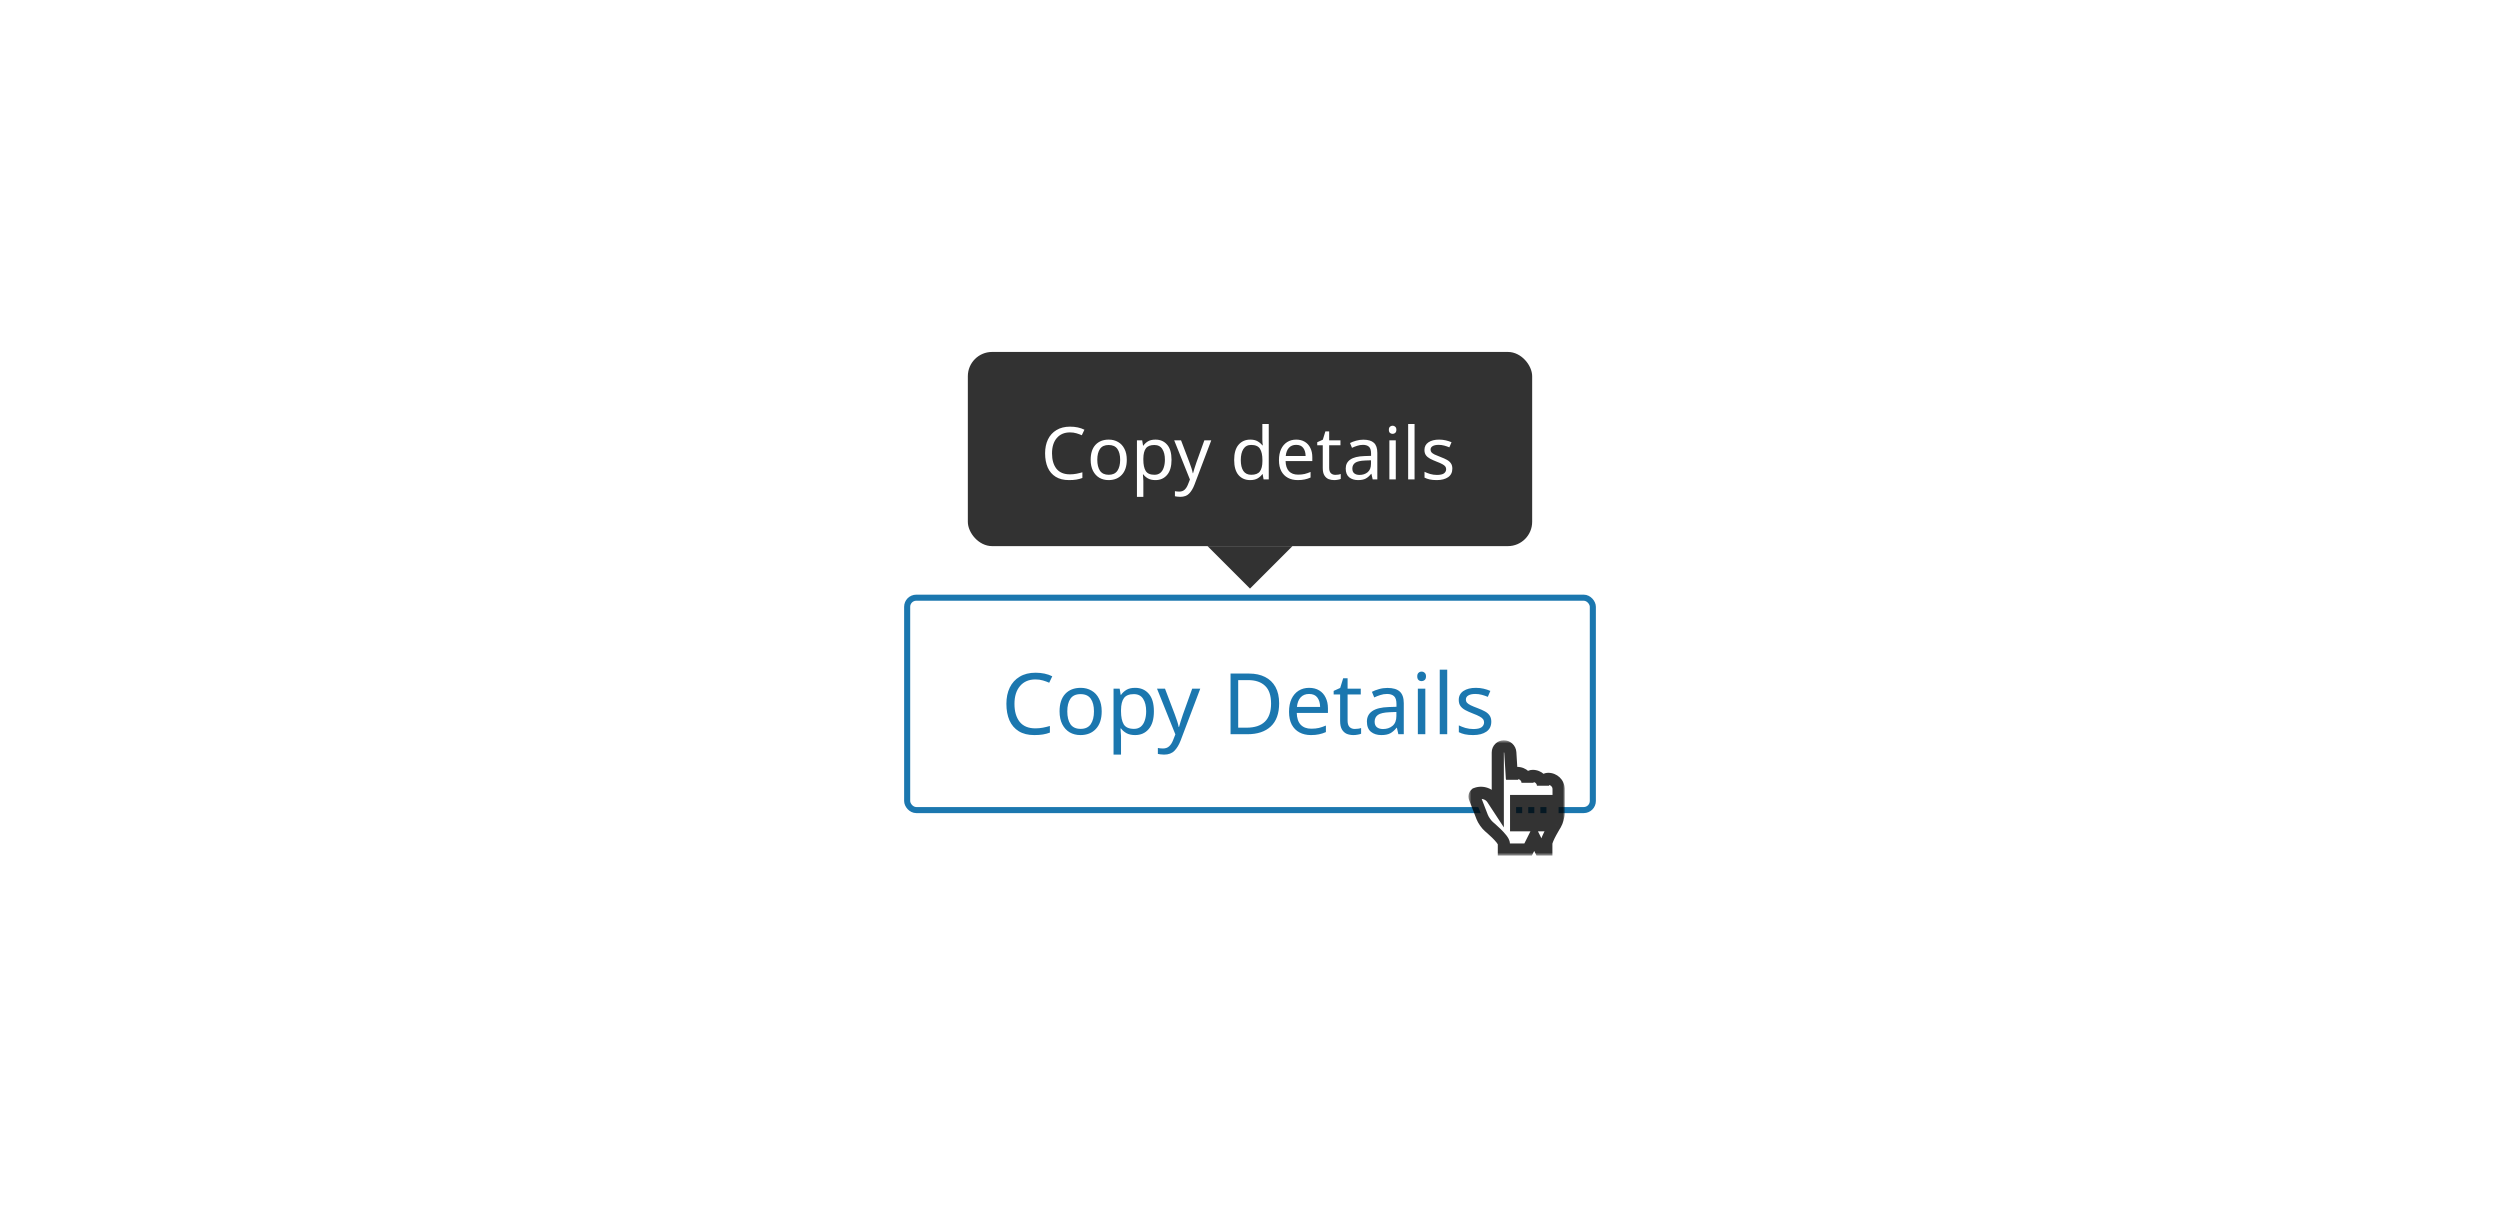 <svg width="412" height="200" viewBox="0 0 412 200" fill="none" xmlns="http://www.w3.org/2000/svg">
<rect width="412" height="200" fill="white"/>
<rect x="159.5" y="58" width="93" height="32" rx="4" fill="#323232"/>
<path d="M176.336 71.26C175.416 71.26 174.692 71.568 174.164 72.184C173.636 72.8 173.372 73.644 173.372 74.716C173.372 75.78 173.616 76.624 174.104 77.248C174.6 77.864 175.34 78.172 176.324 78.172C176.692 78.172 177.044 78.14 177.38 78.076C177.716 78.012 178.048 77.932 178.376 77.836V78.772C178.056 78.892 177.724 78.98 177.38 79.036C177.044 79.092 176.64 79.12 176.168 79.12C175.296 79.12 174.568 78.94 173.984 78.58C173.4 78.22 172.96 77.708 172.664 77.044C172.376 76.38 172.232 75.6 172.232 74.704C172.232 73.84 172.388 73.08 172.7 72.424C173.02 71.76 173.488 71.244 174.104 70.876C174.72 70.5 175.468 70.312 176.348 70.312C177.252 70.312 178.04 70.48 178.712 70.816L178.28 71.728C178.016 71.608 177.72 71.5 177.392 71.404C177.072 71.308 176.72 71.26 176.336 71.26ZM185.694 75.772C185.694 76.836 185.422 77.66 184.878 78.244C184.342 78.828 183.614 79.12 182.694 79.12C182.126 79.12 181.618 78.992 181.17 78.736C180.73 78.472 180.382 78.092 180.126 77.596C179.87 77.092 179.742 76.484 179.742 75.772C179.742 74.708 180.006 73.888 180.534 73.312C181.07 72.736 181.802 72.448 182.73 72.448C183.306 72.448 183.818 72.58 184.266 72.844C184.714 73.1 185.062 73.476 185.31 73.972C185.566 74.46 185.694 75.06 185.694 75.772ZM180.834 75.772C180.834 76.532 180.982 77.136 181.278 77.584C181.582 78.024 182.062 78.244 182.718 78.244C183.366 78.244 183.842 78.024 184.146 77.584C184.45 77.136 184.602 76.532 184.602 75.772C184.602 75.012 184.45 74.416 184.146 73.984C183.842 73.552 183.362 73.336 182.706 73.336C182.05 73.336 181.574 73.552 181.278 73.984C180.982 74.416 180.834 75.012 180.834 75.772ZM190.428 72.448C191.22 72.448 191.856 72.724 192.336 73.276C192.824 73.828 193.068 74.66 193.068 75.772C193.068 76.868 192.824 77.7 192.336 78.268C191.856 78.836 191.216 79.12 190.416 79.12C189.92 79.12 189.508 79.028 189.18 78.844C188.86 78.66 188.608 78.44 188.424 78.184H188.352C188.36 78.32 188.372 78.492 188.388 78.7C188.412 78.908 188.424 79.088 188.424 79.24V81.88H187.368V72.568H188.232L188.376 73.444H188.424C188.616 73.164 188.868 72.928 189.18 72.736C189.492 72.544 189.908 72.448 190.428 72.448ZM190.236 73.336C189.58 73.336 189.116 73.52 188.844 73.888C188.572 74.256 188.432 74.816 188.424 75.568V75.772C188.424 76.564 188.552 77.176 188.808 77.608C189.072 78.032 189.556 78.244 190.26 78.244C190.644 78.244 190.964 78.14 191.22 77.932C191.476 77.716 191.664 77.42 191.784 77.044C191.912 76.668 191.976 76.24 191.976 75.76C191.976 75.024 191.832 74.436 191.544 73.996C191.264 73.556 190.828 73.336 190.236 73.336ZM193.508 72.568H194.636L196.028 76.228C196.148 76.556 196.256 76.864 196.352 77.152C196.448 77.44 196.52 77.716 196.568 77.98H196.616C196.664 77.78 196.74 77.52 196.844 77.2C196.948 76.872 197.056 76.544 197.168 76.216L198.476 72.568H199.616L196.844 79.888C196.612 80.496 196.32 80.98 195.968 81.34C195.616 81.7 195.128 81.88 194.504 81.88C194.312 81.88 194.144 81.868 194 81.844C193.856 81.828 193.732 81.808 193.628 81.784V80.944C193.716 80.96 193.82 80.976 193.94 80.992C194.068 81.008 194.2 81.016 194.336 81.016C194.704 81.016 195 80.912 195.224 80.704C195.448 80.496 195.628 80.22 195.764 79.876L196.1 79.024L193.508 72.568ZM206.03 79.12C205.23 79.12 204.59 78.844 204.11 78.292C203.63 77.732 203.39 76.9 203.39 75.796C203.39 74.692 203.63 73.86 204.11 73.3C204.598 72.732 205.242 72.448 206.042 72.448C206.538 72.448 206.942 72.54 207.254 72.724C207.574 72.908 207.834 73.132 208.034 73.396H208.106C208.09 73.292 208.074 73.14 208.058 72.94C208.042 72.732 208.034 72.568 208.034 72.448V69.88H209.09V79H208.238L208.082 78.136H208.034C207.842 78.408 207.586 78.64 207.266 78.832C206.946 79.024 206.534 79.12 206.03 79.12ZM206.198 78.244C206.878 78.244 207.354 78.06 207.626 77.692C207.906 77.316 208.046 76.752 208.046 76V75.808C208.046 75.008 207.914 74.396 207.65 73.972C207.386 73.54 206.898 73.324 206.186 73.324C205.618 73.324 205.19 73.552 204.902 74.008C204.622 74.456 204.482 75.06 204.482 75.82C204.482 76.588 204.622 77.184 204.902 77.608C205.19 78.032 205.622 78.244 206.198 78.244ZM213.617 72.448C214.161 72.448 214.633 72.568 215.033 72.808C215.433 73.048 215.737 73.388 215.945 73.828C216.161 74.26 216.269 74.768 216.269 75.352V75.988H211.865C211.881 76.716 212.065 77.272 212.417 77.656C212.777 78.032 213.277 78.22 213.917 78.22C214.325 78.22 214.685 78.184 214.997 78.112C215.317 78.032 215.645 77.92 215.981 77.776V78.7C215.653 78.844 215.329 78.948 215.009 79.012C214.689 79.084 214.309 79.12 213.869 79.12C213.253 79.12 212.713 78.996 212.249 78.748C211.785 78.5 211.421 78.132 211.157 77.644C210.901 77.156 210.773 76.552 210.773 75.832C210.773 75.128 210.889 74.524 211.121 74.02C211.361 73.516 211.693 73.128 212.117 72.856C212.549 72.584 213.049 72.448 213.617 72.448ZM213.605 73.312C213.101 73.312 212.701 73.476 212.405 73.804C212.117 74.124 211.945 74.572 211.889 75.148H215.165C215.157 74.604 215.029 74.164 214.781 73.828C214.533 73.484 214.141 73.312 213.605 73.312ZM220.055 78.256C220.215 78.256 220.379 78.244 220.547 78.22C220.715 78.196 220.851 78.164 220.955 78.124V78.928C220.843 78.984 220.683 79.028 220.475 79.06C220.267 79.1 220.067 79.12 219.875 79.12C219.539 79.12 219.227 79.064 218.939 78.952C218.659 78.832 218.431 78.628 218.255 78.34C218.079 78.052 217.991 77.648 217.991 77.128V73.384H217.079V72.88L218.003 72.46L218.423 71.092H219.047V72.568H220.907V73.384H219.047V77.104C219.047 77.496 219.139 77.788 219.323 77.98C219.515 78.164 219.759 78.256 220.055 78.256ZM224.679 72.46C225.463 72.46 226.043 72.632 226.419 72.976C226.795 73.32 226.983 73.868 226.983 74.62V79H226.215L226.011 78.088H225.963C225.683 78.44 225.387 78.7 225.075 78.868C224.763 79.036 224.339 79.12 223.803 79.12C223.219 79.12 222.735 78.968 222.351 78.664C221.967 78.352 221.775 77.868 221.775 77.212C221.775 76.572 222.027 76.08 222.531 75.736C223.035 75.384 223.811 75.192 224.859 75.16L225.951 75.124V74.74C225.951 74.204 225.835 73.832 225.603 73.624C225.371 73.416 225.043 73.312 224.619 73.312C224.283 73.312 223.963 73.364 223.659 73.468C223.355 73.564 223.071 73.676 222.807 73.804L222.483 73.012C222.763 72.86 223.095 72.732 223.479 72.628C223.863 72.516 224.263 72.46 224.679 72.46ZM225.939 75.856L224.991 75.892C224.191 75.924 223.635 76.052 223.323 76.276C223.019 76.5 222.867 76.816 222.867 77.224C222.867 77.584 222.975 77.848 223.191 78.016C223.415 78.184 223.699 78.268 224.043 78.268C224.579 78.268 225.027 78.12 225.387 77.824C225.755 77.52 225.939 77.056 225.939 76.432V75.856ZM229.509 70.156C229.669 70.156 229.809 70.212 229.929 70.324C230.057 70.428 230.121 70.596 230.121 70.828C230.121 71.06 230.057 71.232 229.929 71.344C229.809 71.448 229.669 71.5 229.509 71.5C229.333 71.5 229.185 71.448 229.065 71.344C228.945 71.232 228.885 71.06 228.885 70.828C228.885 70.596 228.945 70.428 229.065 70.324C229.185 70.212 229.333 70.156 229.509 70.156ZM230.025 72.568V79H228.969V72.568H230.025ZM233.119 79H232.063V69.88H233.119V79ZM239.345 77.224C239.345 77.848 239.113 78.32 238.649 78.64C238.185 78.96 237.561 79.12 236.777 79.12C236.329 79.12 235.941 79.084 235.613 79.012C235.293 78.94 235.009 78.84 234.761 78.712V77.752C235.017 77.88 235.325 78 235.685 78.112C236.053 78.216 236.425 78.268 236.801 78.268C237.337 78.268 237.725 78.184 237.965 78.016C238.205 77.84 238.325 77.608 238.325 77.32C238.325 77.16 238.281 77.016 238.193 76.888C238.105 76.76 237.945 76.632 237.713 76.504C237.489 76.376 237.165 76.232 236.741 76.072C236.325 75.912 235.969 75.752 235.673 75.592C235.377 75.432 235.149 75.24 234.989 75.016C234.829 74.792 234.749 74.504 234.749 74.152C234.749 73.608 234.969 73.188 235.409 72.892C235.857 72.596 236.441 72.448 237.161 72.448C237.553 72.448 237.917 72.488 238.253 72.568C238.597 72.648 238.917 72.752 239.213 72.88L238.853 73.72C238.581 73.608 238.297 73.512 238.001 73.432C237.705 73.352 237.401 73.312 237.089 73.312C236.657 73.312 236.325 73.384 236.093 73.528C235.869 73.664 235.757 73.852 235.757 74.092C235.757 74.276 235.809 74.428 235.913 74.548C236.017 74.668 236.189 74.788 236.429 74.908C236.677 75.028 237.005 75.164 237.413 75.316C237.821 75.468 238.169 75.624 238.457 75.784C238.745 75.944 238.965 76.14 239.117 76.372C239.269 76.596 239.345 76.88 239.345 77.224Z" fill="white"/>
<path d="M199 90H213L206 97L199 90Z" fill="#323232"/>
<rect x="149.5" y="98.5" width="113" height="35" rx="1.5" fill="white"/>
<path d="M170.642 111.97C169.569 111.97 168.724 112.329 168.108 113.048C167.492 113.767 167.184 114.751 167.184 116.002C167.184 117.243 167.469 118.228 168.038 118.956C168.617 119.675 169.48 120.034 170.628 120.034C171.057 120.034 171.468 119.997 171.86 119.922C172.252 119.847 172.639 119.754 173.022 119.642V120.734C172.649 120.874 172.261 120.977 171.86 121.042C171.468 121.107 170.997 121.14 170.446 121.14C169.429 121.14 168.579 120.93 167.898 120.51C167.217 120.09 166.703 119.493 166.358 118.718C166.022 117.943 165.854 117.033 165.854 115.988C165.854 114.98 166.036 114.093 166.4 113.328C166.773 112.553 167.319 111.951 168.038 111.522C168.757 111.083 169.629 110.864 170.656 110.864C171.711 110.864 172.63 111.06 173.414 111.452L172.91 112.516C172.602 112.376 172.257 112.25 171.874 112.138C171.501 112.026 171.09 111.97 170.642 111.97ZM181.56 117.234C181.56 118.475 181.242 119.437 180.608 120.118C179.982 120.799 179.133 121.14 178.06 121.14C177.397 121.14 176.804 120.991 176.282 120.692C175.768 120.384 175.362 119.941 175.064 119.362C174.765 118.774 174.616 118.065 174.616 117.234C174.616 115.993 174.924 115.036 175.54 114.364C176.165 113.692 177.019 113.356 178.102 113.356C178.774 113.356 179.371 113.51 179.894 113.818C180.416 114.117 180.822 114.555 181.112 115.134C181.41 115.703 181.56 116.403 181.56 117.234ZM175.89 117.234C175.89 118.121 176.062 118.825 176.408 119.348C176.762 119.861 177.322 120.118 178.088 120.118C178.844 120.118 179.399 119.861 179.754 119.348C180.108 118.825 180.286 118.121 180.286 117.234C180.286 116.347 180.108 115.652 179.754 115.148C179.399 114.644 178.839 114.392 178.074 114.392C177.308 114.392 176.753 114.644 176.408 115.148C176.062 115.652 175.89 116.347 175.89 117.234ZM187.082 113.356C188.006 113.356 188.748 113.678 189.308 114.322C189.878 114.966 190.162 115.937 190.162 117.234C190.162 118.513 189.878 119.483 189.308 120.146C188.748 120.809 188.002 121.14 187.068 121.14C186.49 121.14 186.009 121.033 185.626 120.818C185.253 120.603 184.959 120.347 184.744 120.048H184.66C184.67 120.207 184.684 120.407 184.702 120.65C184.73 120.893 184.744 121.103 184.744 121.28V124.36H183.512V113.496H184.52L184.688 114.518H184.744C184.968 114.191 185.262 113.916 185.626 113.692C185.99 113.468 186.476 113.356 187.082 113.356ZM186.858 114.392C186.093 114.392 185.552 114.607 185.234 115.036C184.917 115.465 184.754 116.119 184.744 116.996V117.234C184.744 118.158 184.894 118.872 185.192 119.376C185.5 119.871 186.065 120.118 186.886 120.118C187.334 120.118 187.708 119.997 188.006 119.754C188.305 119.502 188.524 119.157 188.664 118.718C188.814 118.279 188.888 117.78 188.888 117.22C188.888 116.361 188.72 115.675 188.384 115.162C188.058 114.649 187.549 114.392 186.858 114.392ZM190.676 113.496H191.992L193.616 117.766C193.756 118.149 193.882 118.508 193.994 118.844C194.106 119.18 194.19 119.502 194.246 119.81H194.302C194.358 119.577 194.447 119.273 194.568 118.9C194.689 118.517 194.815 118.135 194.946 117.752L196.472 113.496H197.802L194.568 122.036C194.297 122.745 193.957 123.31 193.546 123.73C193.135 124.15 192.566 124.36 191.838 124.36C191.614 124.36 191.418 124.346 191.25 124.318C191.082 124.299 190.937 124.276 190.816 124.248V123.268C190.919 123.287 191.04 123.305 191.18 123.324C191.329 123.343 191.483 123.352 191.642 123.352C192.071 123.352 192.417 123.231 192.678 122.988C192.939 122.745 193.149 122.423 193.308 122.022L193.7 121.028L190.676 113.496ZM210.802 115.904C210.802 117.593 210.34 118.867 209.416 119.726C208.501 120.575 207.222 121 205.58 121H202.794V111.004H205.874C206.872 111.004 207.74 111.191 208.478 111.564C209.224 111.937 209.798 112.488 210.2 113.216C210.601 113.944 210.802 114.84 210.802 115.904ZM209.472 115.946C209.472 114.611 209.14 113.636 208.478 113.02C207.824 112.395 206.896 112.082 205.692 112.082H204.054V119.922H205.412C208.118 119.922 209.472 118.597 209.472 115.946ZM215.75 113.356C216.385 113.356 216.935 113.496 217.402 113.776C217.869 114.056 218.223 114.453 218.466 114.966C218.718 115.47 218.844 116.063 218.844 116.744V117.486H213.706C213.725 118.335 213.939 118.984 214.35 119.432C214.77 119.871 215.353 120.09 216.1 120.09C216.576 120.09 216.996 120.048 217.36 119.964C217.733 119.871 218.116 119.74 218.508 119.572V120.65C218.125 120.818 217.747 120.939 217.374 121.014C217.001 121.098 216.557 121.14 216.044 121.14C215.325 121.14 214.695 120.995 214.154 120.706C213.613 120.417 213.188 119.987 212.88 119.418C212.581 118.849 212.432 118.144 212.432 117.304C212.432 116.483 212.567 115.778 212.838 115.19C213.118 114.602 213.505 114.149 214 113.832C214.504 113.515 215.087 113.356 215.75 113.356ZM215.736 114.364C215.148 114.364 214.681 114.555 214.336 114.938C214 115.311 213.799 115.834 213.734 116.506H217.556C217.547 115.871 217.397 115.358 217.108 114.966C216.819 114.565 216.361 114.364 215.736 114.364ZM223.26 120.132C223.447 120.132 223.638 120.118 223.834 120.09C224.03 120.062 224.189 120.025 224.31 119.978V120.916C224.18 120.981 223.993 121.033 223.75 121.07C223.508 121.117 223.274 121.14 223.05 121.14C222.658 121.14 222.294 121.075 221.958 120.944C221.632 120.804 221.366 120.566 221.16 120.23C220.955 119.894 220.852 119.423 220.852 118.816V114.448H219.788V113.86L220.866 113.37L221.356 111.774H222.084V113.496H224.254V114.448H222.084V118.788C222.084 119.245 222.192 119.586 222.406 119.81C222.63 120.025 222.915 120.132 223.26 120.132ZM228.655 113.37C229.57 113.37 230.246 113.571 230.685 113.972C231.124 114.373 231.343 115.013 231.343 115.89V121H230.447L230.209 119.936H230.153C229.826 120.347 229.481 120.65 229.117 120.846C228.753 121.042 228.258 121.14 227.633 121.14C226.952 121.14 226.387 120.963 225.939 120.608C225.491 120.244 225.267 119.679 225.267 118.914C225.267 118.167 225.561 117.593 226.149 117.192C226.737 116.781 227.642 116.557 228.865 116.52L230.139 116.478V116.03C230.139 115.405 230.004 114.971 229.733 114.728C229.462 114.485 229.08 114.364 228.585 114.364C228.193 114.364 227.82 114.425 227.465 114.546C227.11 114.658 226.779 114.789 226.471 114.938L226.093 114.014C226.42 113.837 226.807 113.687 227.255 113.566C227.703 113.435 228.17 113.37 228.655 113.37ZM230.125 117.332L229.019 117.374C228.086 117.411 227.437 117.561 227.073 117.822C226.718 118.083 226.541 118.452 226.541 118.928C226.541 119.348 226.667 119.656 226.919 119.852C227.18 120.048 227.512 120.146 227.913 120.146C228.538 120.146 229.061 119.973 229.481 119.628C229.91 119.273 230.125 118.732 230.125 118.004V117.332ZM234.291 110.682C234.477 110.682 234.641 110.747 234.781 110.878C234.93 110.999 235.005 111.195 235.005 111.466C235.005 111.737 234.93 111.937 234.781 112.068C234.641 112.189 234.477 112.25 234.291 112.25C234.085 112.25 233.913 112.189 233.773 112.068C233.633 111.937 233.563 111.737 233.563 111.466C233.563 111.195 233.633 110.999 233.773 110.878C233.913 110.747 234.085 110.682 234.291 110.682ZM234.893 113.496V121H233.661V113.496H234.893ZM238.502 121H237.27V110.36H238.502V121ZM245.765 118.928C245.765 119.656 245.495 120.207 244.953 120.58C244.412 120.953 243.684 121.14 242.769 121.14C242.247 121.14 241.794 121.098 241.411 121.014C241.038 120.93 240.707 120.813 240.417 120.664V119.544C240.716 119.693 241.075 119.833 241.495 119.964C241.925 120.085 242.359 120.146 242.797 120.146C243.423 120.146 243.875 120.048 244.155 119.852C244.435 119.647 244.575 119.376 244.575 119.04C244.575 118.853 244.524 118.685 244.421 118.536C244.319 118.387 244.132 118.237 243.861 118.088C243.6 117.939 243.222 117.771 242.727 117.584C242.242 117.397 241.827 117.211 241.481 117.024C241.136 116.837 240.87 116.613 240.683 116.352C240.497 116.091 240.403 115.755 240.403 115.344C240.403 114.709 240.66 114.219 241.173 113.874C241.696 113.529 242.377 113.356 243.217 113.356C243.675 113.356 244.099 113.403 244.491 113.496C244.893 113.589 245.266 113.711 245.611 113.86L245.191 114.84C244.874 114.709 244.543 114.597 244.197 114.504C243.852 114.411 243.497 114.364 243.133 114.364C242.629 114.364 242.242 114.448 241.971 114.616C241.71 114.775 241.579 114.994 241.579 115.274C241.579 115.489 241.64 115.666 241.761 115.806C241.883 115.946 242.083 116.086 242.363 116.226C242.653 116.366 243.035 116.525 243.511 116.702C243.987 116.879 244.393 117.061 244.729 117.248C245.065 117.435 245.322 117.663 245.499 117.934C245.677 118.195 245.765 118.527 245.765 118.928Z" fill="#1B77AF"/>
<rect x="149.5" y="98.5" width="113" height="35" rx="1.5" stroke="#1B77AF"/>
<g filter="url(#filter0_d_6385_480382)">
<mask id="path-7-outside-1_6385_480382" maskUnits="userSpaceOnUse" x="242" y="121" width="16" height="19" fill="black">
<rect fill="white" x="242" y="121" width="16" height="19"/>
<path fill-rule="evenodd" clip-rule="evenodd" d="M246.836 132L245.949 130.645C245.344 129.72 244.054 129.383 243.068 129.89L243.298 129.772C243.053 129.898 242.935 130.211 243.036 130.472L244.263 133.647C244.458 134.151 244.955 134.863 245.367 135.22C245.367 135.22 247.836 137.264 247.836 138.03V139H251.836L252.836 137L253.836 139H254.836V138.03C254.836 137.264 256.344 134.851 256.344 134.851C256.622 134.382 256.854 133.555 256.854 133.007V128.972C256.836 128.078 256.076 127.355 255.139 127.355C254.671 127.355 254.291 127.717 254.291 128.163V128.487C254.291 127.593 253.532 126.869 252.595 126.869C252.126 126.869 251.746 127.231 251.746 127.678V128.001C251.746 127.108 250.987 126.384 250.05 126.384C249.581 126.384 249.201 126.746 249.201 127.193V127.516C249.201 127.373 249.186 127.258 249.157 127.168L248.898 123.001C248.863 122.438 248.388 122 247.836 122C247.279 122 246.836 122.448 246.836 123V127V132ZM253.854 131L254.854 131V135H253.854V131ZM251.854 131L252.854 131V135H251.854V131ZM249.854 131L250.854 131V135H249.854V131Z"/>
</mask>
<path fill-rule="evenodd" clip-rule="evenodd" d="M246.836 132L245.949 130.645C245.344 129.72 244.054 129.383 243.068 129.89L243.298 129.772C243.053 129.898 242.935 130.211 243.036 130.472L244.263 133.647C244.458 134.151 244.955 134.863 245.367 135.22C245.367 135.22 247.836 137.264 247.836 138.03V139H251.836L252.836 137L253.836 139H254.836V138.03C254.836 137.264 256.344 134.851 256.344 134.851C256.622 134.382 256.854 133.555 256.854 133.007V128.972C256.836 128.078 256.076 127.355 255.139 127.355C254.671 127.355 254.291 127.717 254.291 128.163V128.487C254.291 127.593 253.532 126.869 252.595 126.869C252.126 126.869 251.746 127.231 251.746 127.678V128.001C251.746 127.108 250.987 126.384 250.05 126.384C249.581 126.384 249.201 126.746 249.201 127.193V127.516C249.201 127.373 249.186 127.258 249.157 127.168L248.898 123.001C248.863 122.438 248.388 122 247.836 122C247.279 122 246.836 122.448 246.836 123V127V132ZM253.854 131L254.854 131V135H253.854V131ZM251.854 131L252.854 131V135H251.854V131ZM249.854 131L250.854 131V135H249.854V131Z" fill="white"/>
<path d="M246.836 132L245.999 132.548L247.836 135.354V132H246.836ZM245.949 130.645L246.786 130.098L246.786 130.098L245.949 130.645ZM243.036 130.472L242.103 130.833L243.036 130.472ZM244.263 133.647L245.196 133.287L245.196 133.287L244.263 133.647ZM245.367 135.22L244.711 135.975L244.72 135.983L244.729 135.991L245.367 135.22ZM247.836 139H246.836V140H247.836V139ZM251.836 139V140H252.454L252.73 139.447L251.836 139ZM252.836 137L253.73 136.553L252.836 134.764L251.941 136.553L252.836 137ZM253.836 139L252.941 139.447L253.218 140H253.836V139ZM254.836 139V140H255.836V139H254.836ZM256.344 134.851L257.192 135.381L257.199 135.371L257.205 135.36L256.344 134.851ZM256.854 128.972H257.854V128.962L257.853 128.952L256.854 128.972ZM249.157 127.168L248.158 127.23L248.166 127.358L248.206 127.479L249.157 127.168ZM248.898 123.001L247.9 123.063L247.9 123.063L248.898 123.001ZM253.854 131L253.854 130L252.854 130V131H253.854ZM254.854 131H255.854V130L254.854 130L254.854 131ZM254.854 135V136H255.854V135H254.854ZM253.854 135H252.854V136H253.854V135ZM251.854 131L251.854 130L250.854 130V131H251.854ZM252.854 131H253.854V130L252.854 130L252.854 131ZM252.854 135V136H253.854V135H252.854ZM251.854 135H250.854V136H251.854V135ZM249.854 131L249.854 130L248.854 130V131H249.854ZM250.854 131H251.854V130L250.854 130L250.854 131ZM250.854 135V136H251.854V135H250.854ZM249.854 135H248.854V136H249.854V135ZM247.672 131.452L246.786 130.098L245.112 131.193L245.999 132.548L247.672 131.452ZM246.786 130.098C245.898 128.742 244.049 128.261 242.61 129.001L243.525 130.779C244.059 130.505 244.789 130.699 245.112 131.193L246.786 130.098ZM243.525 130.779L243.755 130.661L242.84 128.882L242.61 129.001L243.525 130.779ZM242.84 128.882C242.131 129.247 241.822 130.105 242.103 130.833L243.969 130.112C244.014 130.23 244.005 130.34 243.974 130.421C243.944 130.503 243.876 130.599 243.755 130.661L242.84 128.882ZM242.103 130.833L243.331 134.008L245.196 133.287L243.969 130.112L242.103 130.833ZM243.331 134.008C243.583 134.662 244.175 135.51 244.711 135.975L246.022 134.465C245.735 134.216 245.333 133.64 245.196 133.287L243.331 134.008ZM245.367 135.22C244.729 135.991 244.729 135.991 244.729 135.991C244.729 135.991 244.729 135.991 244.729 135.991C244.729 135.991 244.729 135.991 244.729 135.991C244.729 135.991 244.729 135.991 244.73 135.991C244.73 135.992 244.732 135.993 244.734 135.995C244.738 135.998 244.744 136.003 244.752 136.01C244.768 136.024 244.793 136.045 244.825 136.072C244.889 136.126 244.981 136.205 245.092 136.303C245.315 136.499 245.609 136.765 245.9 137.051C246.196 137.342 246.468 137.632 246.659 137.88C246.755 138.004 246.813 138.095 246.843 138.152C246.884 138.23 246.836 138.174 246.836 138.03H248.836C248.836 137.694 248.71 137.407 248.616 137.226C248.511 137.025 248.376 136.831 248.241 136.656C247.969 136.304 247.624 135.941 247.302 135.625C246.976 135.304 246.653 135.012 246.413 134.801C246.292 134.695 246.191 134.608 246.12 134.548C246.085 134.517 246.056 134.494 246.037 134.477C246.027 134.469 246.019 134.462 246.014 134.458C246.011 134.455 246.009 134.454 246.007 134.452C246.006 134.452 246.006 134.451 246.005 134.451C246.005 134.451 246.005 134.45 246.005 134.45C246.005 134.45 246.004 134.45 246.004 134.45C246.004 134.45 246.004 134.45 245.367 135.22ZM246.836 138.03V139H248.836V138.03H246.836ZM247.836 140H251.836V138H247.836V140ZM252.73 139.447L253.73 137.447L251.941 136.553L250.941 138.553L252.73 139.447ZM251.941 137.447L252.941 139.447L254.73 138.553L253.73 136.553L251.941 137.447ZM253.836 140H254.836V138H253.836V140ZM255.836 139V138.03H253.836V139H255.836ZM255.836 138.03C255.836 138.066 255.846 137.944 255.992 137.6C256.116 137.307 256.288 136.965 256.47 136.628C256.65 136.294 256.831 135.981 256.968 135.75C257.037 135.635 257.093 135.542 257.133 135.477C257.152 135.445 257.168 135.421 257.178 135.404C257.183 135.396 257.187 135.39 257.189 135.386C257.19 135.384 257.191 135.382 257.192 135.382C257.192 135.381 257.192 135.381 257.192 135.381C257.192 135.381 257.192 135.381 257.192 135.381C257.192 135.381 257.192 135.381 257.192 135.381C257.192 135.381 257.192 135.381 256.344 134.851C255.496 134.321 255.496 134.321 255.496 134.321C255.496 134.321 255.496 134.321 255.496 134.321C255.496 134.321 255.496 134.321 255.496 134.321C255.496 134.322 255.495 134.322 255.495 134.323C255.494 134.325 255.493 134.327 255.491 134.329C255.488 134.335 255.483 134.342 255.477 134.352C255.465 134.371 255.448 134.399 255.426 134.434C255.383 134.505 255.322 134.606 255.249 134.729C255.103 134.975 254.907 135.313 254.71 135.678C254.515 136.04 254.309 136.445 254.15 136.82C254.013 137.144 253.836 137.611 253.836 138.03H255.836ZM257.205 135.36C257.403 135.026 257.559 134.613 257.667 134.226C257.774 133.839 257.854 133.401 257.854 133.007H255.854C255.854 133.161 255.817 133.41 255.74 133.691C255.662 133.971 255.564 134.206 255.484 134.341L257.205 135.36ZM257.854 133.007V128.972H255.854V133.007H257.854ZM257.853 128.952C257.824 127.482 256.588 126.355 255.139 126.355V128.355C255.565 128.355 255.847 128.675 255.854 128.992L257.853 128.952ZM255.139 126.355C254.164 126.355 253.291 127.12 253.291 128.163H255.291C255.291 128.232 255.26 128.286 255.229 128.315C255.199 128.344 255.165 128.355 255.139 128.355V126.355ZM253.291 128.163V128.487H255.291V128.163H253.291ZM255.291 128.487C255.291 126.997 254.038 125.869 252.595 125.869V127.869C253.025 127.869 253.291 128.19 253.291 128.487H255.291ZM252.595 125.869C251.619 125.869 250.746 126.635 250.746 127.678H252.746C252.746 127.746 252.715 127.801 252.685 127.83C252.655 127.859 252.621 127.869 252.595 127.869V125.869ZM250.746 127.678V128.001H252.746V127.678H250.746ZM252.746 128.001C252.746 126.511 251.494 125.384 250.05 125.384V127.384C250.48 127.384 250.746 127.705 250.746 128.001H252.746ZM250.05 125.384C249.074 125.384 248.201 126.149 248.201 127.193H250.201C250.201 127.261 250.171 127.315 250.14 127.345C250.11 127.373 250.076 127.384 250.05 127.384V125.384ZM248.201 127.193V127.516H250.201V127.193H248.201ZM250.201 127.516C250.201 127.309 250.18 127.081 250.107 126.857L248.206 127.479C248.198 127.456 248.198 127.444 248.199 127.452C248.199 127.459 248.201 127.479 248.201 127.516H250.201ZM250.155 127.106L249.896 122.939L247.9 123.063L248.158 127.23L250.155 127.106ZM249.896 122.939C249.828 121.845 248.912 121 247.836 121V123C247.844 123 247.86 123.003 247.877 123.019C247.893 123.034 247.899 123.05 247.9 123.063L249.896 122.939ZM247.836 121C246.725 121 245.836 121.898 245.836 123H247.836V123V121ZM245.836 123V127H247.836V123H245.836ZM245.836 127V132H247.836V127H245.836ZM253.854 132L254.854 132L254.854 130L253.854 130L253.854 132ZM253.854 131V135H255.854V131H253.854ZM254.854 134H253.854V136H254.854V134ZM254.854 135V131H252.854V135H254.854ZM251.854 132L252.854 132L252.854 130L251.854 130L251.854 132ZM251.854 131V135H253.854V131H251.854ZM252.854 134H251.854V136H252.854V134ZM252.854 135V131H250.854V135H252.854ZM249.854 132L250.854 132L250.854 130L249.854 130L249.854 132ZM249.854 131V135H251.854V131H249.854ZM250.854 134H249.854V136H250.854V134ZM250.854 135V131H248.854V135H250.854Z" fill="black" fill-opacity="0.8" mask="url(#path-7-outside-1_6385_480382)"/>
</g>
<defs>
<filter id="filter0_d_6385_480382" x="239" y="119" width="21.854" height="25" filterUnits="userSpaceOnUse" color-interpolation-filters="sRGB">
<feFlood flood-opacity="0" result="BackgroundImageFix"/>
<feColorMatrix in="SourceAlpha" type="matrix" values="0 0 0 0 0 0 0 0 0 0 0 0 0 0 0 0 0 0 127 0" result="hardAlpha"/>
<feOffset dy="1"/>
<feGaussianBlur stdDeviation="1.5"/>
<feColorMatrix type="matrix" values="0 0 0 0 0 0 0 0 0 0 0 0 0 0 0 0 0 0 0.2 0"/>
<feBlend mode="normal" in2="BackgroundImageFix" result="effect1_dropShadow_6385_480382"/>
<feBlend mode="normal" in="SourceGraphic" in2="effect1_dropShadow_6385_480382" result="shape"/>
</filter>
</defs>
</svg>
